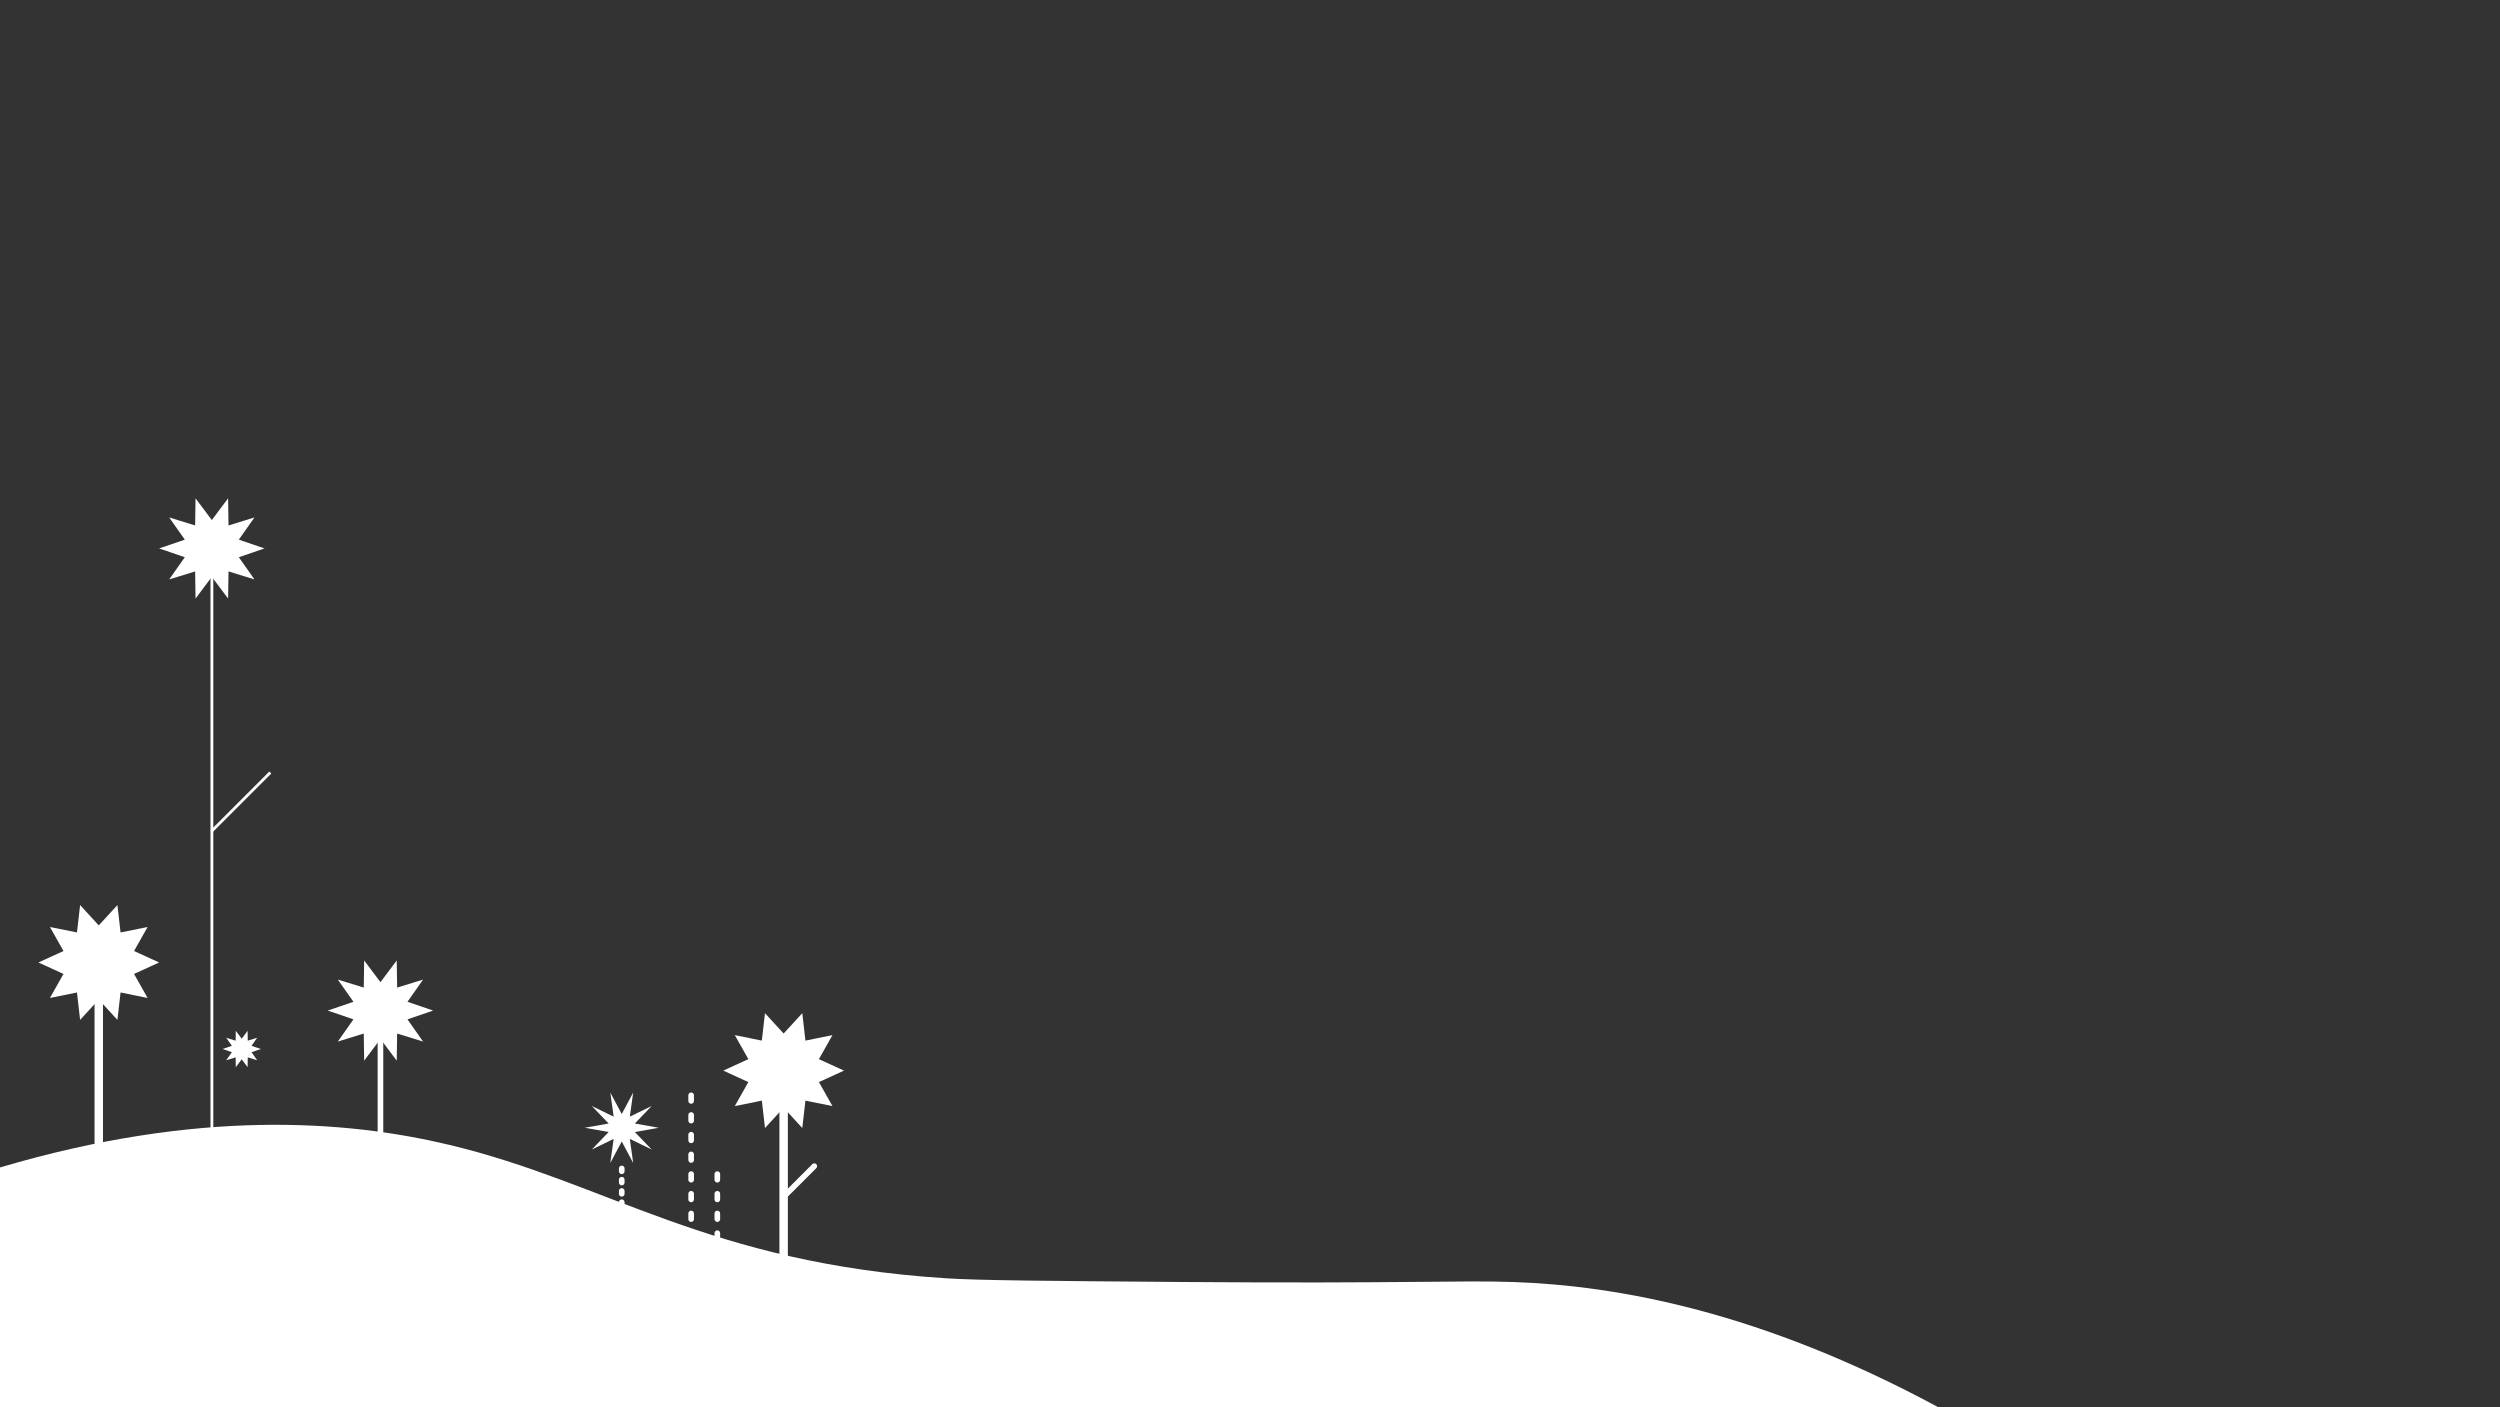 <svg xmlns="http://www.w3.org/2000/svg" width="313.423mm" height="176.415mm" viewBox="0 0 888.444 500.074"><rect x="0" y="0" width="888.444" height="500.074" fill="#333333" stroke="none"/><defs><style>.a,.c,.d,.e,.f,.g,.h{fill:none;}.a,.c,.d,.e,.f,.g{stroke:#fff;}.a,.c,.d,.e{stroke-linecap:round;stroke-linejoin:round;}.a{stroke-width:3px;}.b{fill:#fff;}.c,.d,.e,.g{stroke-width:2px;}.d{stroke-dasharray:2 5;}.e{stroke-dasharray:1 3;}.f,.g{stroke-miterlimit:10;}</style></defs><title>page-about-01</title><line class="a" x1="278.486" y1="449.438" x2="278.486" y2="387.409"/><polygon class="b" points="299.937 380.47 291.023 384.545 295.839 393.082 286.23 391.134 285.116 400.875 278.486 393.648 271.857 400.875 270.743 391.134 261.133 393.081 265.949 384.544 257.036 380.47 265.949 376.395 261.133 367.858 270.743 369.806 271.857 360.064 278.486 367.292 285.116 360.064 286.23 369.806 295.84 367.858 291.023 376.395 299.937 380.47"/><line class="a" x1="35.099" y1="411.011" x2="35.099" y2="348.982"/><polygon class="b" points="56.549 342.042 47.636 346.117 52.452 354.654 42.842 352.707 41.728 362.448 35.099 355.22 28.469 362.448 27.355 352.706 17.745 354.654 22.562 346.117 13.648 342.042 22.562 337.967 17.746 329.43 27.355 331.378 28.469 321.637 35.099 328.864 41.728 321.637 42.842 331.378 52.452 329.431 47.636 337.968 56.549 342.042"/><polygon class="b" points="234.11 400.783 225.601 402.294 231.596 408.519 223.822 404.737 225.02 413.298 220.954 405.667 216.888 413.298 218.086 404.737 210.311 408.519 216.307 402.294 207.797 400.783 216.307 399.272 210.311 393.047 218.086 396.829 216.888 388.268 220.954 395.899 225.02 388.268 223.822 396.829 231.596 393.047 225.601 399.272 234.11 400.783"/><line class="c" x1="278.486" y1="425.321" x2="289.379" y2="414.428"/><line class="d" x1="254.924" y1="440.245" x2="254.924" y2="412.273"/><line class="e" x1="220.954" y1="440.245" x2="220.954" y2="412.273"/><line class="d" x1="245.62" y1="440.245" x2="245.62" y2="387.409"/><line class="f" x1="75.304" y1="435.695" x2="75.304" y2="199.573"/><polygon class="b" points="94.007 194.901 84.878 198.021 90.429 205.913 81.207 203.067 81.066 212.717 75.278 204.991 69.49 212.717 69.35 203.067 60.127 205.913 65.679 198.021 56.549 194.901 65.679 191.781 60.128 183.889 69.35 186.735 69.49 177.085 75.278 184.811 81.067 177.085 81.207 186.735 90.429 183.889 84.878 191.781 94.007 194.901"/><polygon class="b" points="153.932 359.133 144.803 362.254 150.354 370.145 141.132 367.299 140.991 376.95 135.203 369.223 129.415 376.949 129.275 367.299 120.052 370.145 125.604 362.254 116.475 359.133 125.604 356.013 120.053 348.121 129.275 350.968 129.415 341.317 135.203 349.044 140.992 341.318 141.132 350.968 150.354 348.122 144.803 356.013 153.932 359.133"/><polygon class="b" points="63.351 423.795 60.036 424.928 62.052 427.794 58.702 426.76 58.651 430.265 56.549 427.459 54.447 430.265 54.396 426.76 51.047 427.794 53.063 424.928 49.748 423.795 53.063 422.661 51.047 419.795 54.396 420.829 54.447 417.324 56.549 420.13 58.652 417.325 58.702 420.829 62.052 419.796 60.036 422.661 63.351 423.795"/><polygon class="b" points="92.696 372.794 89.38 373.927 91.396 376.793 88.047 375.759 87.996 379.264 85.894 376.458 83.792 379.264 83.741 375.759 80.392 376.793 82.408 373.927 79.093 372.794 82.408 371.661 80.392 368.795 83.741 369.828 83.792 366.324 85.894 369.13 87.996 366.324 88.047 369.828 91.396 368.795 89.38 371.661 92.696 372.794"/><line class="f" x1="96.061" y1="274.532" x2="75.104" y2="295.488"/><line class="g" x1="135.203" y1="359.134" x2="135.203" y2="437.455"/><path class="b" d="M0,500.074H688.78c-62.861-33.919-113.826-43.206-151.159-44.481-18.99-.649-39.537.596-117.182,0-48.275-.37-72.413-.556-84.266-1.317-84.631-5.434-120.279-33.965-176.432-47.4C122.894,398.061,70.33,394.101,0,414.888Z"/><rect class="h" width="888.444" height="500.074"/></svg>